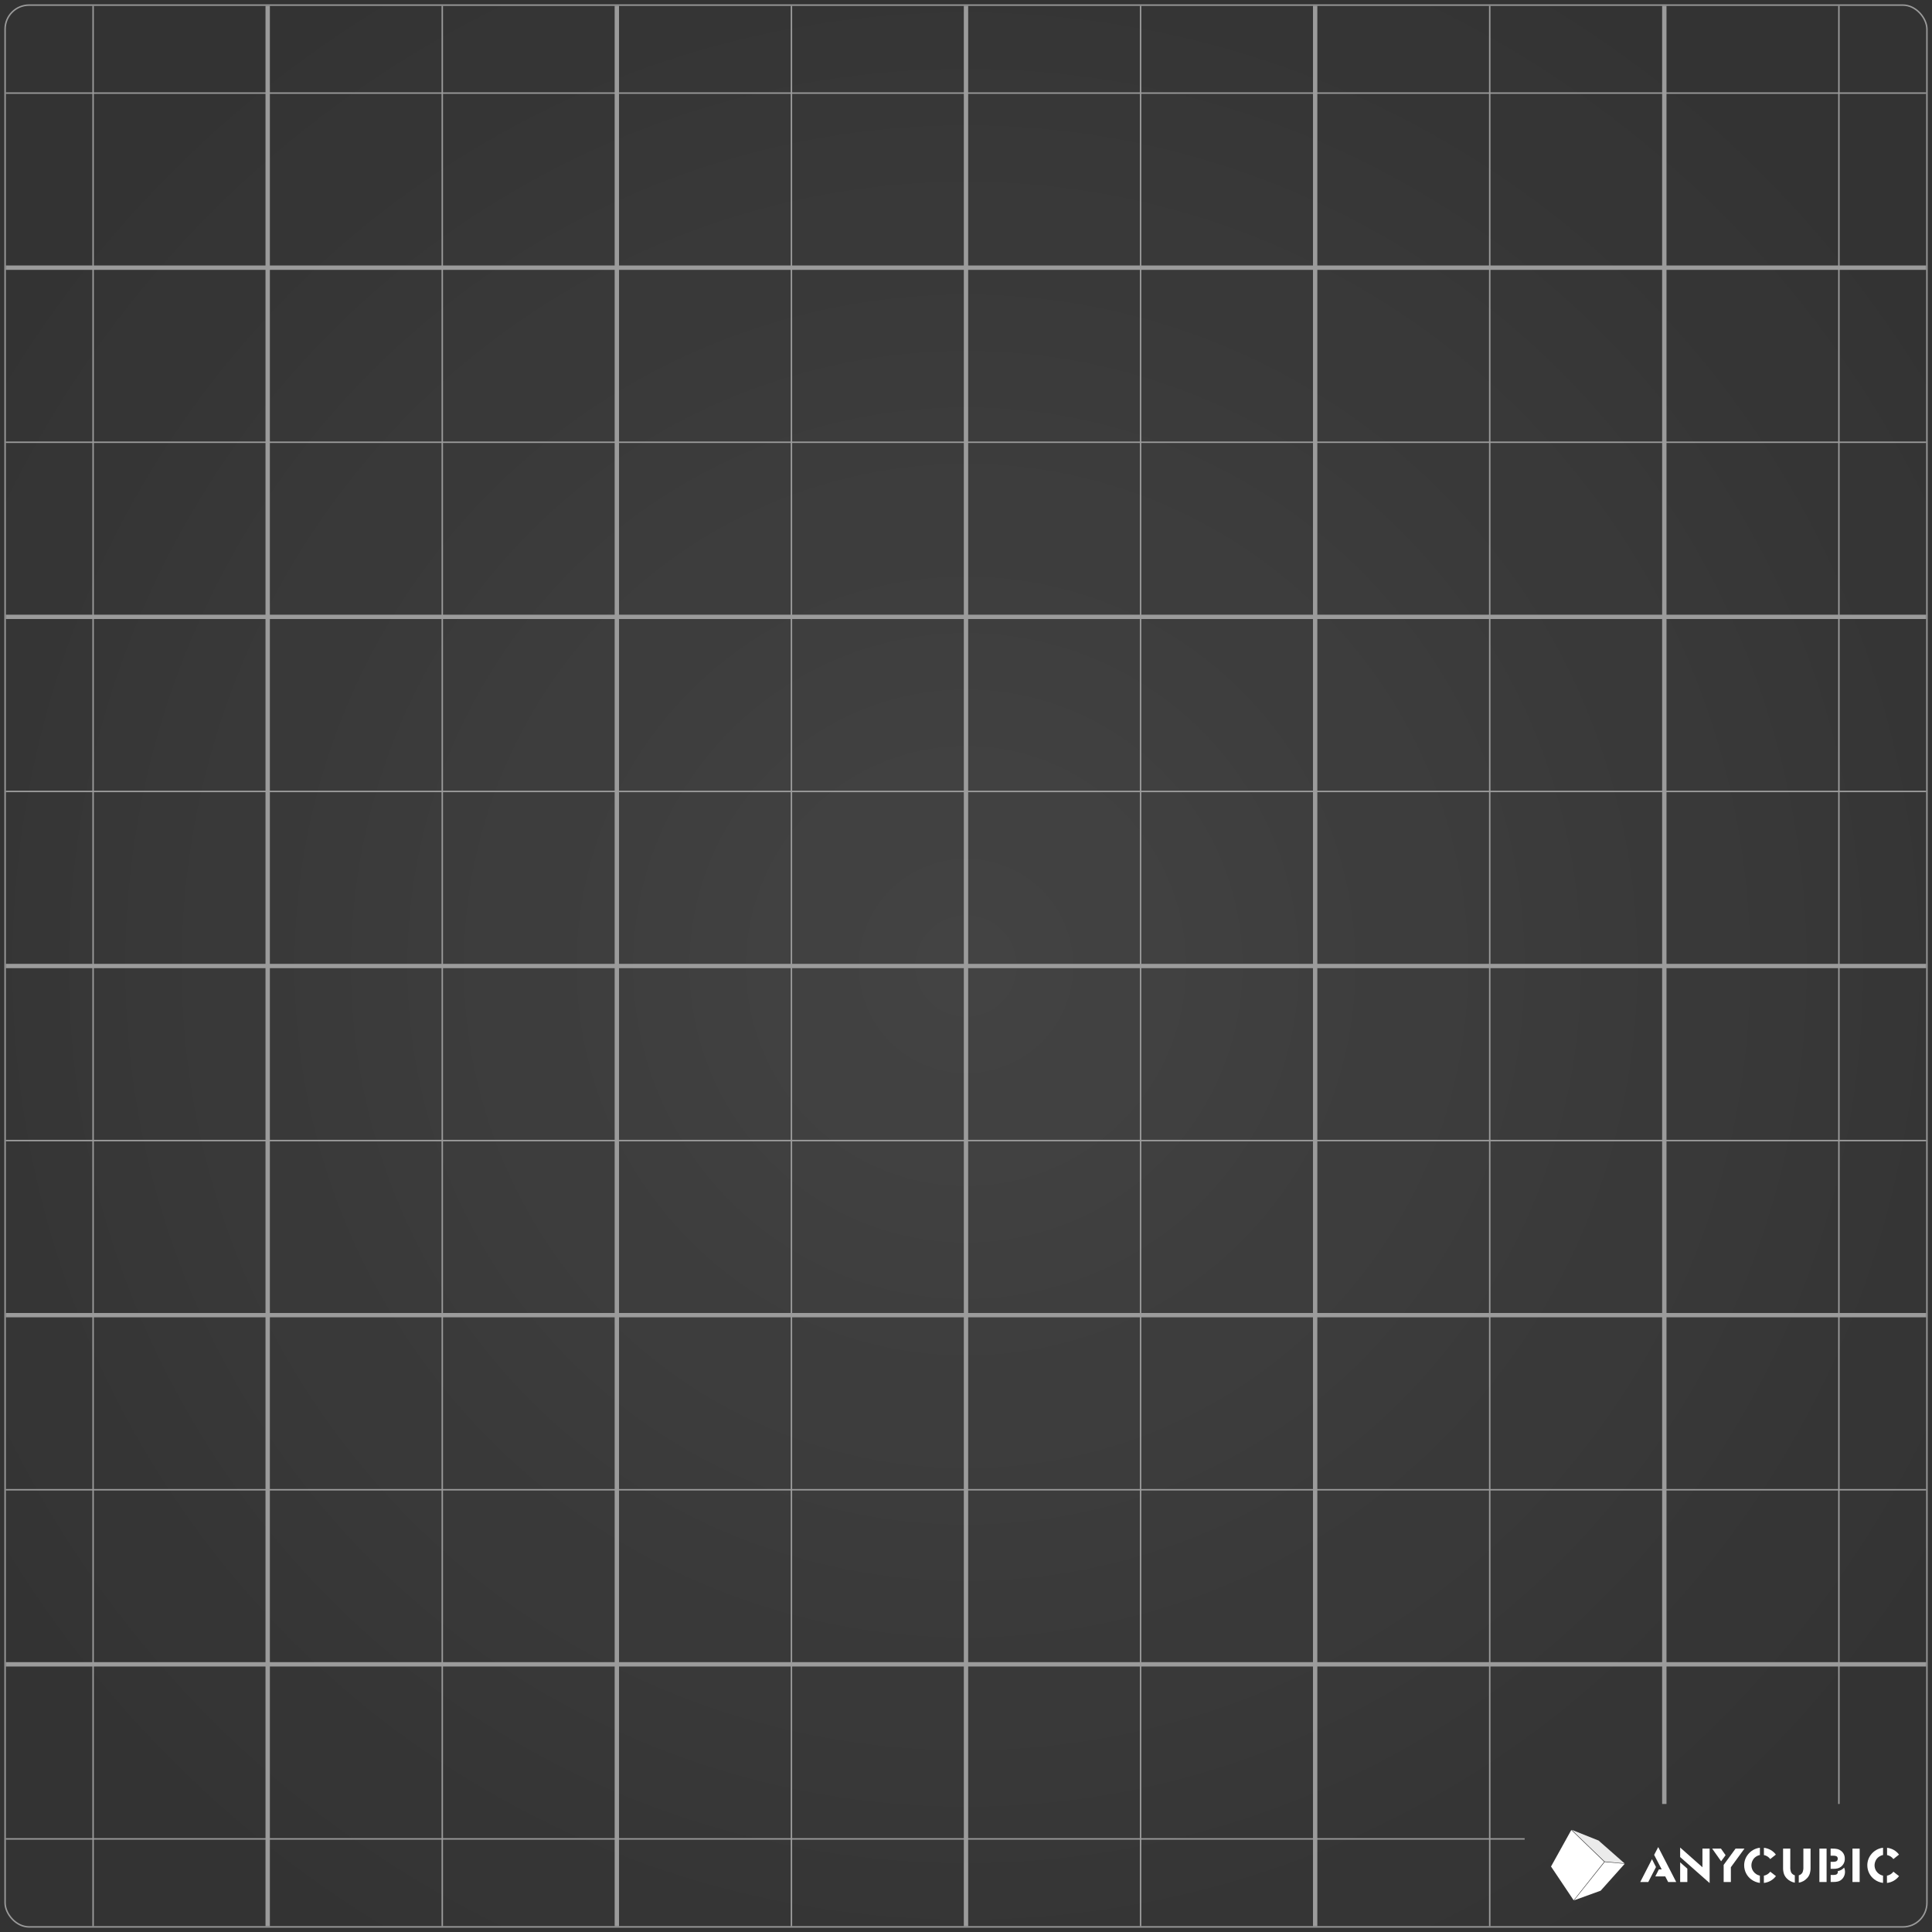 <svg width="332" height="332" viewBox="0 0 332 332" fill="none" xmlns="http://www.w3.org/2000/svg">
<rect x="0" y="0" width="332" height="332" fill="#333333" stroke="none"/>
<rect x="0.875" y="0.875" width="330.25" height="330.25" rx="4.125" fill="url(#paint0_radial_1968_5984)" stroke="#9B9B9B" stroke-width="0.25"/>
<path d="M16 1C16 12.3 16 225.708 16 331" stroke="#9B9B9B" stroke-width="0.25"/>
<path d="M46 1C46 12.3 46 225.708 46 331" stroke="#9B9B9B" stroke-width="0.75"/>
<path d="M76 1C76 12.3 76 225.708 76 331" stroke="#9B9B9B" stroke-width="0.25"/>
<path d="M106 1C106 12.3 106 225.708 106 331" stroke="#9B9B9B" stroke-width="0.75"/>
<path d="M136 1C136 12.3 136 225.708 136 331" stroke="#9B9B9B" stroke-width="0.25"/>
<path d="M166 1C166 12.3 166 225.708 166 331" stroke="#9B9B9B" stroke-width="0.75"/>
<path d="M196 1C196 12.3 196 225.708 196 331" stroke="#9B9B9B" stroke-width="0.25"/>
<path d="M226 1C226 12.3 226 225.708 226 331" stroke="#9B9B9B" stroke-width="0.75"/>
<path d="M256 1C256 12.3 256 225.708 256 331" stroke="#9B9B9B" stroke-width="0.25"/>
<path d="M286 1C286 11.581 286 211.409 286 310" stroke="#9B9B9B" stroke-width="0.75"/>
<path d="M316 1C316 11.581 316 211.409 316 310" stroke="#9B9B9B" stroke-width="0.25"/>
<path d="M331 16C319.7 16 106.292 16 1 16" stroke="#9B9B9B" stroke-width="0.25"/>
<path d="M331 46C319.7 46 106.292 46 1 46" stroke="#9B9B9B" stroke-width="0.75"/>
<path d="M331 76C319.7 76 106.292 76 1 76" stroke="#9B9B9B" stroke-width="0.25"/>
<path d="M331 106C319.7 106 106.292 106 1 106" stroke="#9B9B9B" stroke-width="0.75"/>
<path d="M331 136C319.7 136 106.292 136 1 136" stroke="#9B9B9B" stroke-width="0.25"/>
<path d="M331 166C319.7 166 106.292 166 1 166" stroke="#9B9B9B" stroke-width="0.75"/>
<path d="M331 196C319.7 196 106.292 196 1 196" stroke="#9B9B9B" stroke-width="0.25"/>
<path d="M331 226C319.7 226 106.292 226 1 226" stroke="#9B9B9B" stroke-width="0.75"/>
<path d="M331 256C319.7 256 106.292 256 1 256" stroke="#9B9B9B" stroke-width="0.25"/>
<path d="M331 286C319.7 286 106.292 286 1 286" stroke="#9B9B9B" stroke-width="0.75"/>
<path d="M262 316C253.063 316 84.276 316 1 316" stroke="#9B9B9B" stroke-width="0.25"/>
<path opacity="0.9" fill-rule="evenodd" clip-rule="evenodd" d="M270.09 314.442L275.745 319.883L279.176 320.217L274.701 316.281L270.09 314.442Z" fill="white"/>
<path fill-rule="evenodd" clip-rule="evenodd" d="M275.666 319.936L270.014 314.477L266.531 320.745L270.417 326.544L275.666 319.936Z" fill="white"/>
<path fill-rule="evenodd" clip-rule="evenodd" d="M270.493 326.558L275.754 319.97L279.197 320.277L275.063 324.9L270.493 326.558Z" fill="white"/>
<path d="M295.734 317.67H294.223L295.761 319.846L296.53 318.803L295.734 317.67Z" fill="white"/>
<path d="M292.552 320.875L288.723 317.484V319.122L293.787 323.594V317.67H292.552V320.875Z" fill="white"/>
<path d="M298.243 317.67L296.198 320.469V323.41H297.436V320.87L299.772 317.67H298.243Z" fill="white"/>
<path d="M284.253 318.745L285.549 321.245H285.064L284.448 322.45H286.161L286.662 323.41H288.045L284.953 317.406L284.253 318.745Z" fill="white"/>
<path d="M288.723 323.41V323.412H289.957V321.116L288.723 320.032V323.41Z" fill="white"/>
<path d="M283.881 319.487L281.864 323.41H283.243L284.568 320.835L283.881 319.487Z" fill="white"/>
<path d="M315.778 321.067C315.976 321.018 316.162 320.931 316.326 320.81C316.548 320.649 316.727 320.435 316.847 320.187C316.967 319.94 317.024 319.667 317.013 319.392C317.02 319.125 316.962 318.861 316.843 318.622C316.724 318.384 316.548 318.179 316.33 318.025C316.157 317.896 315.961 317.802 315.752 317.748C315.468 317.688 315.178 317.661 314.887 317.67H314.577V318.889H315.02C315.212 318.874 315.404 318.904 315.581 318.978C315.654 319.019 315.713 319.081 315.752 319.155C315.792 319.229 315.809 319.313 315.803 319.396C315.809 319.493 315.786 319.59 315.736 319.674C315.686 319.758 315.612 319.824 315.523 319.864C315.347 319.926 315.16 319.952 314.974 319.941H314.577V321.147H315.02C315.275 321.152 315.53 321.125 315.778 321.067Z" fill="white"/>
<path d="M300.35 318.707C299.938 319.233 299.717 319.883 299.723 320.551C299.724 321.013 299.831 321.468 300.035 321.882C300.239 322.295 300.536 322.657 300.902 322.938C301.345 323.277 301.869 323.493 302.422 323.565V322.319C301.962 322.222 301.556 321.951 301.288 321.564C301.111 321.31 301.003 321.014 300.975 320.705C300.947 320.397 301 320.086 301.128 319.804C301.23 319.57 301.381 319.36 301.571 319.19C301.817 318.98 302.111 318.835 302.427 318.767V317.52C302.019 317.568 301.624 317.698 301.267 317.902C300.911 318.106 300.599 318.38 300.35 318.707Z" fill="white"/>
<path d="M304.202 319.467L305.168 318.698C304.931 318.376 304.629 318.107 304.282 317.907C303.922 317.706 303.526 317.577 303.116 317.528V318.776C303.552 318.862 303.939 319.109 304.202 319.467Z" fill="white"/>
<path d="M325.363 319.467L326.331 318.698C326.093 318.377 325.792 318.107 325.445 317.907C325.085 317.706 324.689 317.577 324.279 317.528V318.776C324.714 318.863 325.101 319.109 325.363 319.467Z" fill="white"/>
<path d="M315.811 321.53C315.82 321.57 315.825 321.611 315.825 321.652C315.835 321.758 315.808 321.865 315.749 321.953C315.69 322.042 315.603 322.108 315.501 322.14C315.332 322.186 315.158 322.207 314.983 322.2H314.586V323.405H314.991C315.257 323.41 315.522 323.387 315.783 323.334C315.978 323.29 316.162 323.208 316.326 323.093C316.549 322.936 316.73 322.726 316.853 322.481C316.981 322.232 317.048 321.957 317.048 321.677C317.05 321.42 316.999 321.166 316.897 320.93C316.62 321.255 316.234 321.469 315.811 321.53Z" fill="white"/>
<path d="M321.511 318.707C321.099 319.232 320.878 319.883 320.886 320.551C320.887 321.013 320.993 321.468 321.198 321.882C321.402 322.296 321.699 322.657 322.065 322.938C322.508 323.278 323.032 323.494 323.586 323.565V322.319C323.124 322.222 322.717 321.952 322.449 321.564C322.272 321.309 322.165 321.013 322.137 320.705C322.109 320.397 322.162 320.086 322.289 319.804C322.39 319.569 322.541 319.36 322.732 319.19C322.977 318.98 323.272 318.834 323.588 318.767V317.52C323.18 317.568 322.785 317.698 322.428 317.902C322.072 318.106 321.76 318.38 321.511 318.707Z" fill="white"/>
<path d="M303.109 322.322V323.569C303.517 323.526 303.911 323.399 304.267 323.197C304.623 322.995 304.935 322.722 305.181 322.395L304.206 321.639C303.937 321.994 303.547 322.237 303.109 322.322Z" fill="white"/>
<path d="M325.367 321.639C325.096 321.997 324.701 322.24 324.259 322.322V323.569C324.667 323.525 325.061 323.398 325.418 323.196C325.774 322.994 326.086 322.722 326.333 322.395L325.367 321.639Z" fill="white"/>
<path d="M319.568 317.67H318.333V323.41H319.568V317.67Z" fill="white"/>
<path d="M307.807 321.785C307.682 321.483 307.627 321.157 307.648 320.83V317.67H306.409V320.943C306.398 321.294 306.445 321.644 306.546 321.98C306.642 322.266 306.798 322.527 307.003 322.747C307.186 322.952 307.405 323.123 307.648 323.252C307.89 323.386 308.153 323.478 308.426 323.525V322.264C308.169 322.184 307.949 322.014 307.807 321.785Z" fill="white"/>
<path d="M309.897 320.835C309.918 321.166 309.86 321.498 309.729 321.803C309.585 322.028 309.363 322.192 309.106 322.264V323.525C309.38 323.481 309.645 323.39 309.888 323.257C310.13 323.123 310.349 322.951 310.535 322.747C310.742 322.528 310.898 322.266 310.994 321.98C311.094 321.644 311.14 321.294 311.131 320.943V317.67H309.897V320.835Z" fill="white"/>
<path d="M313.886 317.67H312.651V323.41H313.886V317.67Z" fill="white"/>
<defs>
<radialGradient id="paint0_radial_1968_5984" cx="0" cy="0" r="1" gradientUnits="userSpaceOnUse" gradientTransform="translate(166 166) rotate(90) scale(198.803)">
<stop stop-color="white" stop-opacity="0.08"/>
<stop offset="1" stop-color="white" stop-opacity="0"/>
</radialGradient>
</defs>
</svg>
